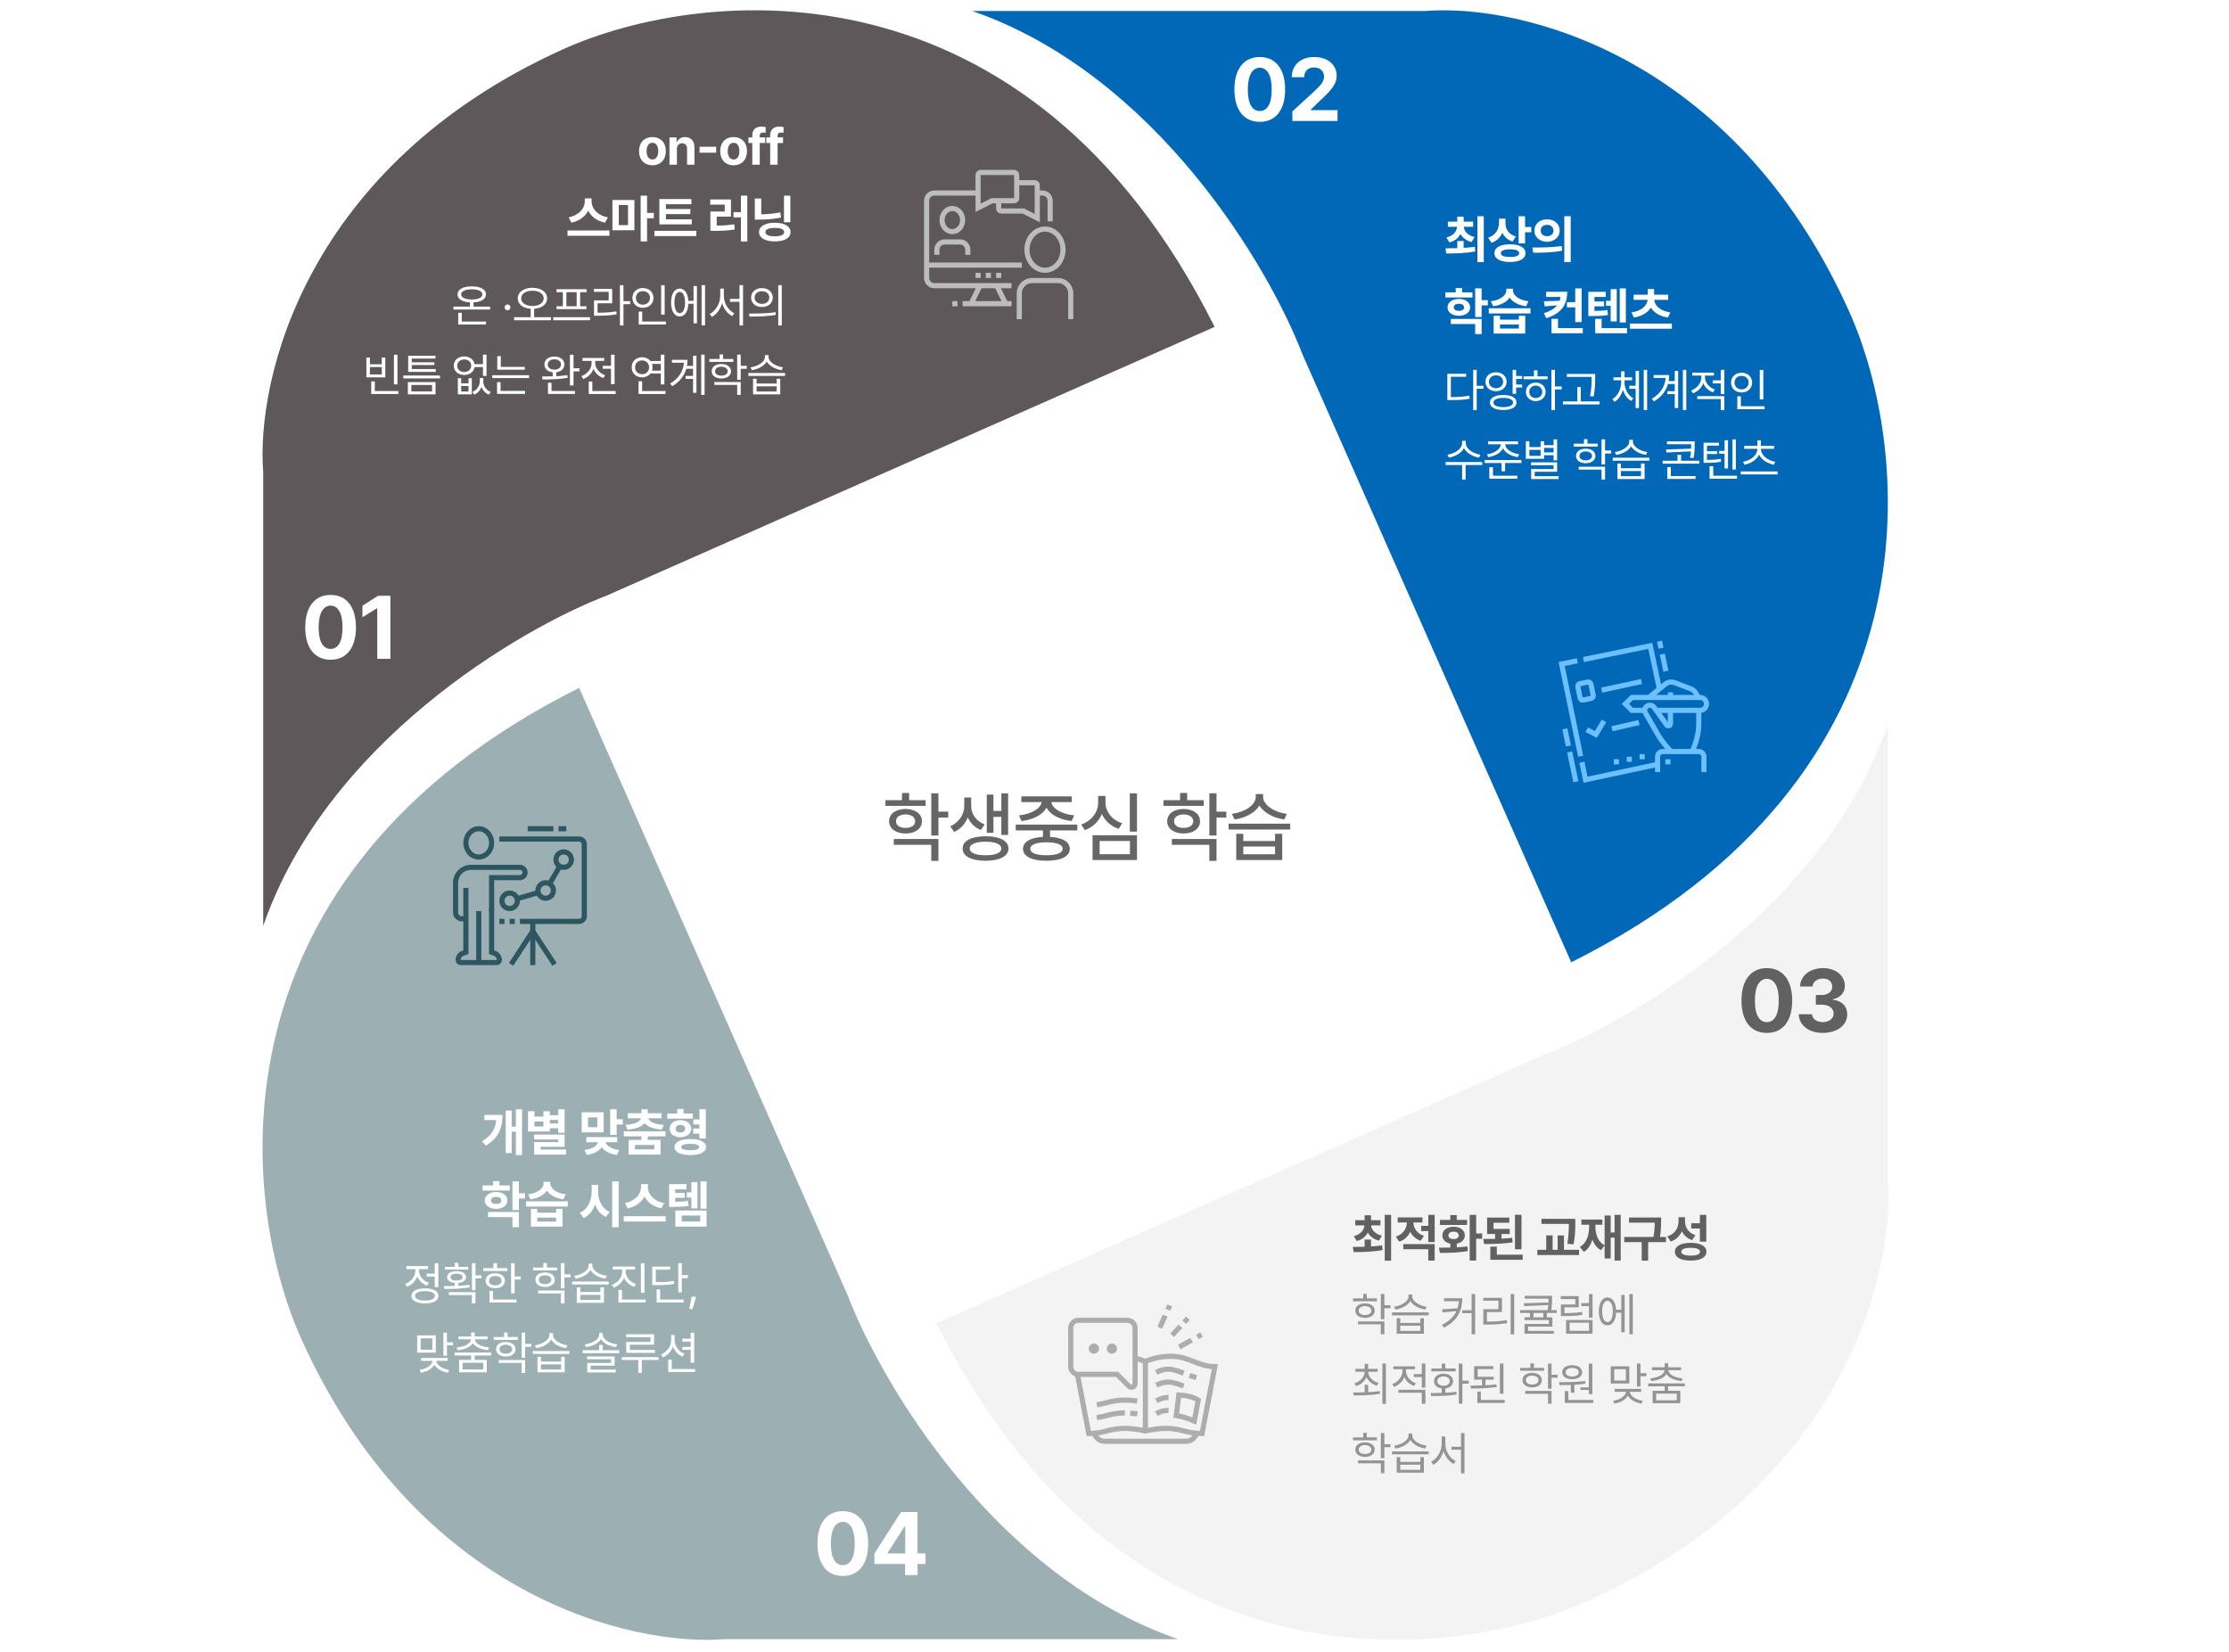 <svg width="866" height="642" viewBox="0 0 866 642" fill="none" xmlns="http://www.w3.org/2000/svg">
<path d="M353.214 310.898V308.112H350.448V310.898H344.005V313.115H359.626V310.898H353.214ZM364.599 315.363V308.236H361.812V324.655H364.599V317.663H368.401V315.363H364.599ZM358.186 319.093C358.176 316.213 355.607 314.338 351.826 314.317C348.024 314.338 345.424 316.213 345.434 319.093C345.424 321.962 348.024 323.847 351.826 323.847C355.607 323.847 358.176 321.962 358.186 319.093ZM348.117 319.093C348.097 317.466 349.588 316.461 351.826 316.441C354.043 316.461 355.535 317.466 355.555 319.093C355.535 320.709 354.043 321.682 351.826 321.682C349.588 321.682 348.097 320.709 348.117 319.093ZM361.812 328.25V334.486H364.599V325.992H347.247V328.25H361.812ZM389.036 317.383V324.417H391.667V308.257H389.036V315.094H385.969V308.744H383.38V323.578H385.969V317.383H389.036ZM382.572 320.325C379.153 319.051 377.319 316.151 377.319 313.281V309.873H374.626V313.281C374.626 316.202 372.73 319.528 369.188 321.081L370.7 323.236C373.248 322.148 375.04 320.025 376.004 317.59C376.947 319.745 378.656 321.537 381.09 322.47L382.572 320.325ZM382.903 324.925C377.402 324.925 373.973 326.686 373.994 329.69C373.973 332.673 377.402 334.445 382.903 334.445C388.362 334.445 391.812 332.673 391.812 329.69C391.812 326.686 388.362 324.925 382.903 324.925ZM382.903 332.3C379.07 332.321 376.739 331.358 376.76 329.69C376.739 328.012 379.07 327.038 382.903 327.038C386.694 327.038 389.025 328.012 389.036 329.69C389.025 331.358 386.694 332.321 382.903 332.3ZM396.846 319.01C401.404 318.502 405.144 316.575 406.573 313.799C408.013 316.586 411.774 318.502 416.332 319.01L417.336 316.814C412.509 316.337 408.811 314.203 408.469 311.655H416.404V309.427H396.815V311.655H404.709C404.336 314.193 400.606 316.337 395.883 316.814L396.846 319.01ZM418.559 320.398H394.629V322.666H405.196V325.173C400.327 325.432 397.457 327.059 397.457 329.804C397.457 332.777 400.865 334.445 406.563 334.445C412.219 334.445 415.617 332.777 415.638 329.804C415.617 327.059 412.768 325.432 407.951 325.173V322.666H418.559V320.398ZM412.861 329.804C412.841 331.399 410.53 332.321 406.563 332.3C402.554 332.321 400.265 331.399 400.285 329.804C400.265 328.188 402.554 327.287 406.563 327.266C410.53 327.287 412.841 328.188 412.861 329.804ZM438.945 323.133H441.732V308.257H438.945V323.133ZM428.099 316.275C429.291 318.958 431.58 321.03 434.625 322.024L436.003 319.901C432.015 318.564 429.477 315.353 429.498 311.82V309.262H426.649V311.82C426.649 315.488 424.173 318.968 420.061 320.346L421.459 322.542C424.598 321.434 426.918 319.144 428.099 316.275ZM441.732 334.155V324.541H424.474V334.155H441.732ZM438.997 326.769V331.896H427.219V326.769H438.997ZM461.249 310.898V308.112H458.483V310.898H452.04V313.115H467.662V310.898H461.249ZM472.634 315.363V308.236H469.847V324.655H472.634V317.663H476.436V315.363H472.634ZM466.222 319.093C466.211 316.213 463.642 314.338 459.861 314.317C456.059 314.338 453.459 316.213 453.47 319.093C453.459 321.962 456.059 323.847 459.861 323.847C463.642 323.847 466.211 321.962 466.222 319.093ZM456.153 319.093C456.132 317.466 457.624 316.461 459.861 316.441C462.078 316.461 463.57 317.466 463.59 319.093C463.57 320.709 462.078 321.682 459.861 321.682C457.624 321.682 456.132 320.709 456.153 319.093ZM469.847 328.25V334.486H472.634V325.992H455.282V328.25H469.847ZM489.312 313.001C490.99 315.798 494.699 317.808 498.946 318.409L499.951 316.223C494.916 315.591 490.731 312.67 490.731 309.635V308.516H487.872V309.635C487.872 312.763 483.707 315.55 478.621 316.223L479.657 318.409C483.884 317.808 487.613 315.809 489.312 313.001ZM477.337 322.314H501.266V320.035H477.337V322.314ZM483.045 326.769V323.982H480.299V334.155H498.169V323.982H495.382V326.769H483.045ZM483.045 331.927V328.923H495.382V331.927H483.045Z" fill="#666666"/>
<g filter="url(#filter0_d_3307_2251)">
<path d="M235.739 227.396L471.892 123.01C399.335 -22.104 272.817 -9.327 218.627 15.201C118.69 60.378 99.41 143.545 102.262 179.481V355.74C126.904 284.552 201.514 240.516 235.739 227.396Z" fill="#5E585A"/>
<path d="M506.056 133.739L610.443 369.892C755.557 297.335 742.779 170.817 718.251 116.627C673.074 16.69 589.908 -2.59 553.971 0.262L377.712 0.262C448.9 24.904 492.937 99.514 506.056 133.739Z" fill="#0068B7"/>
<path d="M599.974 405.767L363.822 510.154C436.379 655.268 562.897 642.49 617.087 617.963C717.024 572.785 736.304 489.619 733.452 453.682L733.452 277.423C708.81 348.611 634.199 392.648 599.974 405.767Z" fill="#F3F3F3"/>
<path d="M329.396 499.424L225.01 263.271C79.896 335.828 92.673 462.347 117.201 516.537C162.378 616.474 245.545 635.754 281.481 632.902L457.74 632.902C386.552 608.26 342.516 533.649 329.396 499.424Z" fill="#9CAFB3"/>
</g>
<path d="M445 529V556" stroke="#ADADAD" stroke-width="2" stroke-miterlimit="10"/>
<path d="M439.586 539C440.367 539 441 538.367 441 537.586V516C441 514.343 439.657 513 438 513H419C417.343 513 416 514.343 416 516V531C416 532.657 417.343 534 419 534H434L438.586 538.586C438.851 538.851 439.211 539 439.586 539Z" stroke="#ADADAD" stroke-width="2" stroke-miterlimit="10"/>
<path d="M425 525C425.552 525 426 524.553 426 524C426 523.448 425.552 523 425 523C424.448 523 424 523.448 424 524C424 524.553 424.448 525 425 525Z" stroke="#ADADAD" stroke-width="2" stroke-miterlimit="10"/>
<path d="M432 525C432.552 525 433 524.553 433 524C433 523.448 432.552 523 432 523C431.448 523 431 523.448 431 524C431 524.553 431.448 525 432 525Z" stroke="#ADADAD" stroke-width="2" stroke-miterlimit="10"/>
<path d="M441.003 527.651C442.252 527.957 443.58 528.391 445 529C448.951 527.307 452.19 527.001 455 527C462.016 526.997 465.54 531 472 531L467 557C461.066 557 459 555 453 555C450.916 555 448.358 555.225 445 556C441.642 555.225 439.084 555 437 555C431 555 428.934 557 423 557L418.59 533.971" stroke="#ADADAD" stroke-width="2" stroke-miterlimit="10"/>
<path d="M462.168 534.41C463.037 534.72 463.918 535.008 464.8 535.235" stroke="#ADADAD" stroke-width="2" stroke-miterlimit="10"/>
<path d="M449.218 533.279C450.774 532.437 452.217 532 454 532C455.698 532 457.711 532.734 459.865 533.551" stroke="#ADADAD" stroke-width="2" stroke-miterlimit="10"/>
<path d="M449.218 538.279C450.774 537.437 452.217 537 454 537C455.698 537 457.711 537.734 459.865 538.551" stroke="#ADADAD" stroke-width="2" stroke-miterlimit="10"/>
<path d="M465.539 544C463.471 542.733 460.746 542.17 458 541.998L457 550C459.389 550.361 461.722 551.174 464 552.146L465.539 544Z" stroke="#ADADAD" stroke-width="2" stroke-miterlimit="10"/>
<path d="M449.218 544.279C450.774 543.437 452.217 543 454 543" stroke="#ADADAD" stroke-width="2" stroke-miterlimit="10"/>
<path d="M449.218 549.279C450.774 548.437 452.217 548 454 548" stroke="#ADADAD" stroke-width="2" stroke-miterlimit="10"/>
<path d="M437 549C432.184 549 429.903 550.288 426.121 550.797" stroke="#ADADAD" stroke-width="2" stroke-miterlimit="10"/>
<path d="M441.866 549.392C440.858 549.236 439.936 549.135 439.086 549.075" stroke="#ADADAD" stroke-width="2" stroke-miterlimit="10"/>
<path d="M441.811 544.383C439.942 544.097 438.369 544 437 544C432.186 544 429.904 545.288 426.124 545.797" stroke="#ADADAD" stroke-width="2" stroke-miterlimit="10"/>
<path d="M465.058 556.924L464.216 558.177C463.456 559.316 462.178 560 460.808 560H429.192C427.823 560 426.544 559.316 425.784 558.176L424.953 556.923" stroke="#ADADAD" stroke-width="2" stroke-miterlimit="10"/>
<path d="M452.695 511.171L450.591 515.872" stroke="#ADADAD" stroke-width="2" stroke-miterlimit="10"/>
<path d="M454.458 507.229L453.705 508.912" stroke="#ADADAD" stroke-width="2" stroke-miterlimit="10"/>
<path d="M458.597 515.333L455.383 518.8" stroke="#ADADAD" stroke-width="2" stroke-miterlimit="10"/>
<path d="M461.516 512.186L460.084 513.73" stroke="#ADADAD" stroke-width="2" stroke-miterlimit="10"/>
<path d="M462.921 520.715L458.154 523.375" stroke="#ADADAD" stroke-width="2" stroke-miterlimit="10"/>
<path d="M466.811 518.544L465.185 519.452" stroke="#ADADAD" stroke-width="2" stroke-miterlimit="10"/>
<path d="M643.46 276H660.5C661.881 276 663 274.881 663 273.5C663 272.119 661.881 271 660.5 271H634L631.5 273.5L634 276H639" stroke="#6CC0FF" stroke-width="2" stroke-miterlimit="10"/>
<path d="M657.484 292C658.997 288.312 660.041 285.083 660 281V276" stroke="#6CC0FF" stroke-width="2" stroke-miterlimit="10"/>
<path d="M649 269V271" stroke="#6CC0FF" stroke-width="2" stroke-miterlimit="10"/>
<path d="M649 276L649.001 281.178C649.001 281.68 648.596 282 648.18 282C647.938 282 647.685 281.897 647.512 281.656L642.631 274.842C642.196 274.23 641.425 273.873 640.587 274.041C639.847 274.189 639.228 274.784 639.056 275.519C638.93 276.06 639.023 276.575 639.265 276.995L644.233 285.638C645.26 287.424 647.708 290.562 649.27 292" stroke="#6CC0FF" stroke-width="2" stroke-miterlimit="10"/>
<path d="M640.636 271L646.979 265.832C647.639 265.294 648.465 265 649.317 265C649.768 265 650.216 265.084 650.637 265.245L656.865 267.628C657.805 267.988 658.575 268.689 659.021 269.591L659.719 271" stroke="#6CC0FF" stroke-width="2" stroke-miterlimit="10"/>
<path d="M615.189 256.263L641.153 250.938L644.706 267.684" stroke="#6CC0FF" stroke-width="2" stroke-miterlimit="10"/>
<path d="M645.825 254.152L647.231 260.785" stroke="#6CC0FF" stroke-width="2" stroke-miterlimit="10"/>
<path d="M644.763 249.139L645.34 251.86" stroke="#6CC0FF" stroke-width="2" stroke-miterlimit="10"/>
<path d="M614.112 293.82L606.719 258L612.835 256.746" stroke="#6CC0FF" stroke-width="2" stroke-miterlimit="10"/>
<path d="M618.979 270.125L618.099 265.82C617.986 265.265 617.449 264.907 616.899 265.021L613.812 265.661C613.261 265.775 612.907 266.319 613.021 266.875L613.901 271.18C614.014 271.735 614.551 272.093 615.101 271.979L618.188 271.339C618.738 271.225 619.092 270.681 618.979 270.125Z" stroke="#6CC0FF" stroke-width="2" stroke-miterlimit="10"/>
<path d="M609.353 289.848L607.968 283.201" stroke="#6CC0FF" stroke-width="2" stroke-miterlimit="10"/>
<path d="M612.247 303.742L609.837 292.17" stroke="#6CC0FF" stroke-width="2" stroke-miterlimit="10"/>
<path d="M644 296.976L616 302.966L614.593 296.149" stroke="#6CC0FF" stroke-width="2" stroke-miterlimit="10"/>
<path d="M622.282 268.153L637.753 264.796" stroke="#6CC0FF" stroke-width="2" stroke-miterlimit="10"/>
<path d="M644 300V294C644 292.895 644.895 292 646 292H660C661.105 292 662 292.895 662 294V300" stroke="#6CC0FF" stroke-width="2" stroke-miterlimit="10"/>
<path d="M649 295H647V297H649V295Z" fill="#6CC0FF"/>
<path d="M626.282 283.153L636.768 280.734" stroke="#6CC0FF" stroke-width="2" stroke-miterlimit="10"/>
<path d="M616.478 283.518L620 285.375L623.171 280.106" stroke="#6CC0FF" stroke-width="2" stroke-miterlimit="10"/>
<path d="M634 294H632V296H634V294Z" fill="#6CC0FF"/>
<path d="M639 293H637V295H639V293Z" fill="#6CC0FF"/>
<path d="M629 295H627V297H629V295Z" fill="#6CC0FF"/>
<path d="M406 105C409.866 105 413 101.418 413 97C413 92.582 409.866 89 406 89C402.134 89 399 92.582 399 97C399 101.418 402.134 105 406 105Z" stroke="#BCBCBC" stroke-width="2" stroke-miterlimit="10"/>
<path d="M396 124V114C396 111.239 398.239 109 401 109H411C413.761 109 416 111.239 416 114V124" stroke="#BCBCBC" stroke-width="2" stroke-miterlimit="10"/>
<path d="M364 99V97C364 95.343 365.343 94 367 94H373C374.657 94 376 95.343 376 97V99" stroke="#BCBCBC" stroke-width="2" stroke-miterlimit="10"/>
<path d="M370 90C372.209 90 374 87.985 374 85.5C374 83.015 372.209 81 370 81C367.791 81 366 83.015 366 85.5C366 87.985 367.791 90 370 90Z" stroke="#BCBCBC" stroke-width="2" stroke-miterlimit="10"/>
<path d="M402.71 75H405C406.657 75 408 76.343 408 78V86" stroke="#BCBCBC" stroke-width="2" stroke-miterlimit="10"/>
<path d="M393 111H363C361.343 111 360 109.657 360 108V78C360 76.343 361.343 75 363 75H380" stroke="#BCBCBC" stroke-width="2" stroke-miterlimit="10"/>
<path d="M385 106H383V108H385V106Z" fill="#BCBCBC"/>
<path d="M389 106H387V108H389V106Z" fill="#BCBCBC"/>
<path d="M381 106H379V108H381V106Z" fill="#BCBCBC"/>
<path d="M380.708 111L377.292 118" stroke="#BCBCBC" stroke-width="2" stroke-miterlimit="10"/>
<path d="M387.292 111L390.708 118" stroke="#BCBCBC" stroke-width="2" stroke-miterlimit="10"/>
<path d="M393 118H374" stroke="#BCBCBC" stroke-width="2" stroke-miterlimit="10"/>
<path d="M372 118H370" stroke="#BCBCBC" stroke-width="2" stroke-miterlimit="10"/>
<path d="M360 103H397" stroke="#BCBCBC" stroke-width="2" stroke-miterlimit="10"/>
<path d="M394 78H385.422L380 80.75V68C380 67.448 380.448 67 381 67H394C394.552 67 395 67.448 395 68V77C395 77.552 394.552 78 394 78Z" stroke="#BCBCBC" stroke-width="2" stroke-miterlimit="10"/>
<path d="M388 78V81C388 81.552 388.448 82 389 82H397.578L403 84.75V72C403 71.448 402.552 71 402 71H394.996" stroke="#BCBCBC" stroke-width="2" stroke-miterlimit="10"/>
<path d="M186 333C188.761 333 191 330.538 191 327.5C191 324.462 188.761 322 186 322C183.239 322 181 324.462 181 327.5C181 330.538 183.239 333 186 333Z" stroke="#2D5760" stroke-width="2" stroke-miterlimit="10"/>
<path d="M186 374V354" stroke="#2D5760" stroke-width="2" stroke-miterlimit="10"/>
<path d="M181 345V370L179.897 370.368C178.764 370.745 178 371.806 178 373C178 373.552 178.448 374 179 374H193C193.552 374 194 373.552 194 373C194 371.806 193.236 370.745 192.103 370.368L191 370V353" stroke="#2D5760" stroke-width="2" stroke-miterlimit="10"/>
<path d="M194 326H225C226.105 326 227 326.895 227 328V356C227 357.105 226.105 358 225 358H202" stroke="#2D5760" stroke-width="2" stroke-miterlimit="10"/>
<path d="M194 358H196" stroke="#2D5760" stroke-width="2" stroke-miterlimit="10"/>
<path d="M198 358H200" stroke="#2D5760" stroke-width="2" stroke-miterlimit="10"/>
<path d="M205 322H215" stroke="#2D5760" stroke-width="2" stroke-miterlimit="10"/>
<path d="M217 322H220" stroke="#2D5760" stroke-width="2" stroke-miterlimit="10"/>
<path d="M207 358V375" stroke="#2D5760" stroke-width="2" stroke-miterlimit="10"/>
<path d="M198.556 374.708L207 361.824L215.444 374.708" stroke="#2D5760" stroke-width="2" stroke-miterlimit="10"/>
<path d="M198 353C199.657 353 201 351.657 201 350C201 348.343 199.657 347 198 347C196.343 347 195 348.343 195 350C195 351.657 196.343 353 198 353Z" stroke="#2D5760" stroke-width="2" stroke-miterlimit="10"/>
<path d="M212 349C213.657 349 215 347.657 215 346C215 344.343 213.657 343 212 343C210.343 343 209 344.343 209 346C209 347.657 210.343 349 212 349Z" stroke="#2D5760" stroke-width="2" stroke-miterlimit="10"/>
<path d="M219 337C220.657 337 222 335.657 222 334C222 332.343 220.657 331 219 331C217.343 331 216 332.343 216 334C216 335.657 217.343 337 219 337Z" stroke="#2D5760" stroke-width="2" stroke-miterlimit="10"/>
<path d="M200.884 349.176L209.116 346.824" stroke="#2D5760" stroke-width="2" stroke-miterlimit="10"/>
<path d="M213.511 343.409L217.489 336.59" stroke="#2D5760" stroke-width="2" stroke-miterlimit="10"/>
<path d="M191 354V341H202C203.105 341 204 340.105 204 339C204 337.895 203.105 337 202 337H183C179.686 337 177 339.686 177 343V354.5C177 355.881 178.119 357 179.5 357H181" stroke="#2D5760" stroke-width="2" stroke-miterlimit="10"/>
<path d="M128.441 256.338C134.567 256.338 138.29 251.803 138.29 243.747C138.29 235.742 134.55 231.156 128.441 231.156C122.331 231.156 118.591 235.742 118.591 243.747C118.591 251.769 122.297 256.338 128.441 256.338ZM123.803 243.747C123.803 238.145 125.614 235.336 128.441 235.319C131.267 235.336 133.095 238.145 133.078 243.747C133.095 249.4 131.284 252.141 128.441 252.141C125.597 252.141 123.77 249.4 123.803 243.747ZM151.678 231.494H146.871L140.813 235.353V239.855L146.431 236.334H146.567V256H151.678V231.494Z" fill="white"/>
<path d="M489.441 47.339C495.567 47.339 499.29 42.803 499.29 34.747C499.29 26.742 495.55 22.156 489.441 22.156C483.331 22.156 479.591 26.742 479.591 34.747C479.591 42.769 483.297 47.339 489.441 47.339ZM484.803 34.747C484.803 29.145 486.614 26.336 489.441 26.319C492.267 26.336 494.095 29.145 494.078 34.747C494.095 40.4 492.284 43.141 489.441 43.141C486.597 43.141 484.77 40.4 484.803 34.747ZM502.117 47H519.65V42.803H509.191V42.667L512.915 39.046C517.958 34.476 519.312 32.192 519.312 29.399C519.312 25.151 515.826 22.156 510.579 22.156C505.417 22.156 501.863 25.219 501.88 30.008H506.72C506.704 27.656 508.21 26.201 510.511 26.218C512.762 26.201 514.404 27.555 514.404 29.738C514.404 31.684 513.168 33.038 510.884 35.221L502.083 43.311L502.117 47Z" fill="white"/>
<path d="M686.441 401.338C692.567 401.338 696.29 396.803 696.29 388.747C696.29 380.742 692.55 376.156 686.441 376.156C680.331 376.156 676.591 380.742 676.591 388.747C676.591 396.769 680.297 401.338 686.441 401.338ZM681.803 388.747C681.803 383.145 683.614 380.336 686.441 380.319C689.267 380.336 691.095 383.145 691.078 388.747C691.095 394.4 689.284 397.141 686.441 397.141C683.597 397.141 681.77 394.4 681.803 388.747ZM708.188 401.338C713.723 401.338 717.7 398.326 717.666 394.129C717.7 391.066 715.72 388.883 712.115 388.442V388.239C714.856 387.749 716.769 385.802 716.752 383.061C716.769 379.185 713.367 376.156 708.256 376.156C703.23 376.156 699.439 379.084 699.354 383.298H704.228C704.313 381.419 706.09 380.201 708.256 380.217C710.422 380.201 711.861 381.487 711.844 383.365C711.861 385.295 710.168 386.615 707.748 386.615H705.481V390.372H707.748C710.625 390.389 712.402 391.793 712.386 393.79C712.402 395.771 710.659 397.124 708.222 397.141C705.853 397.124 704.076 395.923 703.991 394.095H698.846C698.948 398.377 702.807 401.338 708.188 401.338Z" fill="#616161"/>
<path d="M327.441 612.338C333.567 612.338 337.29 607.803 337.29 599.747C337.29 591.742 333.55 587.156 327.441 587.156C321.331 587.156 317.591 591.742 317.591 599.747C317.591 607.769 321.297 612.338 327.441 612.338ZM322.803 599.747C322.803 594.145 324.614 591.336 327.441 591.319C330.267 591.336 332.095 594.145 332.078 599.747C332.095 605.4 330.284 608.141 327.441 608.141C324.597 608.141 322.77 605.4 322.803 599.747ZM339.711 607.667H351.625V612H356.466V607.667H359.58V603.572H356.466V587.494H350.068L339.711 603.64V607.667ZM344.856 603.572V603.369L351.456 593.079H351.693V603.572H344.856Z" fill="white"/>
<path d="M253.47 64.215C256.683 64.205 258.675 62.008 258.685 58.727C258.675 55.455 256.683 53.258 253.47 53.258C250.267 53.258 248.265 55.455 248.275 58.727C248.265 62.008 250.267 64.205 253.47 64.215ZM251.205 58.727C251.205 56.861 251.976 55.465 253.49 55.465C254.964 55.465 255.746 56.861 255.736 58.727C255.746 60.582 254.964 61.959 253.49 61.969C251.976 61.959 251.205 60.582 251.205 58.727ZM262.992 57.867C262.992 56.471 263.822 55.66 265.023 55.66C266.225 55.66 266.928 56.441 266.938 57.75V64H269.809V57.242C269.818 54.772 268.373 53.258 266.156 53.258C264.584 53.258 263.451 54.029 262.973 55.25H262.855V53.395H260.102V64H262.992V57.867ZM278.237 57.027H271.791V59.332H278.237V57.027ZM285.005 64.215C288.218 64.205 290.21 62.008 290.22 58.727C290.21 55.455 288.218 53.258 285.005 53.258C281.802 53.258 279.8 55.455 279.809 58.727C279.8 62.008 281.802 64.205 285.005 64.215ZM282.739 58.727C282.739 56.861 283.511 55.465 285.024 55.465C286.499 55.465 287.28 56.861 287.27 58.727C287.28 60.582 286.499 61.959 285.024 61.969C283.511 61.959 282.739 60.582 282.739 58.727ZM297.28 53.395H295.171V52.75C295.171 51.861 295.669 51.51 296.597 51.5C296.753 51.51 297.056 51.52 297.476 51.559V49.371C296.968 49.254 296.411 49.195 295.757 49.195C293.628 49.195 292.28 50.357 292.28 52.594V53.395H290.777V55.562H292.28V64H295.171V55.562H297.28V53.395ZM304.224 53.395H302.115V52.75C302.115 51.861 302.613 51.51 303.541 51.5C303.697 51.51 304 51.52 304.42 51.559V49.371C303.912 49.254 303.355 49.195 302.701 49.195C300.572 49.195 299.224 50.357 299.224 52.594V53.395H297.72V55.562H299.224V64H302.115V55.562H304.224V53.395ZM229.848 78.367V77.078H227.191V78.367C227.172 80.945 224.857 83.738 220.902 84.441L221.977 86.512C225.053 85.887 227.357 84.129 228.529 81.873C229.682 84.148 231.977 85.897 235.082 86.512L236.176 84.441C232.152 83.758 229.838 80.975 229.848 78.367ZM220.492 91.609H236.762V89.559H220.492V91.609ZM246.479 77.703H237.944V89.461H246.479V77.703ZM240.405 87.488V79.656H243.998V87.488H240.405ZM248.901 93.797H251.401V84.793H254.018V82.723H251.401V76.023H248.901V93.797ZM268.755 85.203H258.716V83.172H268.208V81.219H258.716V79.344H268.618V77.332H256.177V87.176H268.755V85.203ZM254.262 91.727H270.532V89.695H254.262V91.727ZM290.337 76.023H287.857V82.43H284.986V84.461H287.857V93.836H290.337V76.023ZM275.943 79.519H281.568V82.195H275.982V89.695H277.447C280.425 89.705 282.837 89.607 285.474 89.168L285.279 87.137C282.984 87.537 280.914 87.625 278.462 87.644V84.168H283.99V77.508H275.943V79.519ZM307.066 76.023H304.586V86.336H307.066V76.023ZM293.258 85.32H294.801C297.672 85.33 300.494 85.144 303.434 84.519L303.141 82.508C300.611 83.035 298.209 83.231 295.758 83.279V77.137H293.258V85.32ZM294.898 90.203C294.889 92.439 297.271 93.807 301.031 93.797C304.781 93.807 307.135 92.439 307.145 90.203C307.135 87.908 304.781 86.551 301.031 86.551C297.271 86.551 294.889 87.908 294.898 90.203ZM297.379 90.203C297.379 89.09 298.658 88.562 301.031 88.562C303.385 88.562 304.635 89.09 304.645 90.203C304.635 91.258 303.385 91.824 301.031 91.824C298.658 91.824 297.379 91.258 297.379 90.203Z" fill="white"/>
<path d="M568.656 93.633H566.176V96.426C564.516 96.475 562.943 96.484 561.605 96.484L561.898 98.496C565.004 98.486 569.223 98.447 573.168 97.695L572.973 95.879C571.586 96.084 570.121 96.221 568.656 96.309V93.633ZM561.957 92.305L563.129 94.18C565.229 93.643 566.645 92.441 567.416 90.889C568.227 92.363 569.662 93.516 571.742 94.043L572.875 92.109C570.189 91.455 568.861 89.844 568.695 88.125H572.328V86.113H568.656V84.18H566.176V86.113H562.523V88.125H566.117C565.951 89.932 564.643 91.592 561.957 92.305ZM573.988 101.836H576.469V84.023H573.988V101.836ZM584.897 86.816V84.961H582.397V86.582C582.377 89.033 581.108 91.397 578.139 92.383L579.487 94.336C581.518 93.652 582.895 92.246 583.666 90.459C584.428 92.012 585.746 93.223 587.631 93.848L588.959 91.914C586.147 91.045 584.887 88.975 584.897 86.816ZM580.6 98.359C580.59 100.537 582.944 101.807 586.694 101.797C590.375 101.807 592.68 100.537 592.69 98.359C592.68 96.201 590.375 94.922 586.694 94.922C582.944 94.922 580.59 96.201 580.6 98.359ZM583.1 98.359C583.08 97.393 584.36 96.875 586.694 96.875C588.998 96.875 590.229 97.393 590.229 98.359C590.229 99.365 588.998 99.844 586.694 99.844C584.36 99.844 583.08 99.365 583.1 98.359ZM590.014 94.57H592.514V90.254H594.916V88.184H592.514V84.023H590.014V94.57ZM601.059 85.215C598.257 85.205 596.108 87.022 596.118 89.57C596.108 92.129 598.257 93.936 601.059 93.945C603.882 93.936 605.971 92.129 605.981 89.57C605.971 87.022 603.882 85.205 601.059 85.215ZM595.376 96.172L595.669 98.203C598.774 98.203 602.993 98.174 606.938 97.402L606.743 95.606C602.944 96.143 598.55 96.182 595.376 96.172ZM598.598 89.57C598.589 88.184 599.653 87.363 601.059 87.363C602.475 87.363 603.55 88.184 603.559 89.57C603.55 90.977 602.475 91.787 601.059 91.777C599.653 91.787 598.589 90.977 598.598 89.57ZM607.759 101.836H610.239V84.023H607.759V101.836ZM572.074 113.605H568.051V111.926H565.57V113.605H561.527V115.578H572.074V113.605ZM562.387 119.426C562.387 121.379 564.223 122.697 566.801 122.707C569.389 122.697 571.176 121.379 571.176 119.426C571.176 117.473 569.389 116.154 566.801 116.145C564.223 116.154 562.387 117.473 562.387 119.426ZM563.656 125.91H573.129V129.797H575.629V123.918H563.656V125.91ZM564.828 119.426C564.818 118.508 565.609 118.02 566.801 118.02C568.002 118.02 568.812 118.508 568.812 119.426C568.812 120.334 568.002 120.803 566.801 120.793C565.609 120.803 564.818 120.334 564.828 119.426ZM573.129 123.176H575.629V118.664H578.031V116.633H575.629V112.023H573.129V123.176ZM582.768 122.688H580.307V129.602H592.573V122.688H590.092V124.191H582.768V122.688ZM578.413 121.789H594.623V119.777H578.413V121.789ZM579.213 117.043L580.112 118.996C583.139 118.605 585.366 117.336 586.518 115.617C587.661 117.336 589.887 118.605 592.944 118.996L593.823 117.043C589.848 116.594 587.807 114.582 587.807 112.805V112.199H585.248V112.805C585.229 114.631 583.178 116.564 579.213 117.043ZM582.768 127.648V126.086H590.092V127.648H582.768ZM608.882 113.371H600.698V115.383H606.255C606.196 115.891 606.099 116.389 605.943 116.848L599.8 117.062L600.152 119.035L604.966 118.645C603.98 119.875 602.349 120.891 599.8 121.711L600.757 123.625C606.753 121.711 608.882 118.342 608.882 113.371ZM602.788 129.484H614.937V127.492H605.308V123.879H602.788V129.484ZM608.784 119.426H612.007V125.148H614.487V112.043H612.007V117.414H608.784V119.426ZM631.666 112.043H629.302V125.305H631.666V112.043ZM617.095 122.805H618.306C620.992 122.814 622.691 122.746 624.732 122.395L624.478 120.441C622.828 120.734 621.412 120.793 619.478 120.803V119.016H623.209V117.121H619.478V115.363H623.873V113.391H617.095V122.805ZM619.752 129.484H632.115V127.492H622.252V123.879H619.752V129.484ZM623.97 118.84H625.767V124.895H628.13V112.355H625.767V116.867H623.97V118.84ZM649.547 125.715H633.277V127.727H649.547V125.715ZM633.844 121.379L634.781 123.371C637.926 122.893 640.201 121.457 641.383 119.523C642.564 121.457 644.84 122.893 648.004 123.371L648.961 121.379C644.928 120.832 642.887 118.664 642.691 116.516H648.121V114.504H642.633V112.297H640.152V114.504H634.684V116.516H640.113C639.898 118.664 637.867 120.832 633.844 121.379Z" fill="white"/>
<path d="M202.824 431.023H200.422V437.762H198.801V431.492H196.477V448.016H198.801V439.754H200.422V448.797H202.824V431.023ZM187.277 443.426L188.723 445.145C193.732 442.234 195.217 438.172 195.227 433.211H188.176V435.203H192.795C192.463 438.689 190.9 441.297 187.277 443.426ZM219.358 431.023H216.877V433.289H213.596V431.785H211.135V433.855H207.639V431.785H205.139V439.656H213.596V438.387H216.877V440.164H219.358V431.023ZM207.522 442.742H216.877V443.758H207.541V448.602H219.885V446.648H210.041V445.574H219.358V440.828H207.522V442.742ZM207.639 437.703V435.75H211.135V437.703H207.639ZM213.596 436.512V435.145H216.877V436.512H213.596ZM234.534 432.176H225.999V439.969H234.534V432.176ZM227.054 446.824L227.952 448.719C230.794 448.357 232.786 447.244 233.802 445.721C234.827 447.244 236.839 448.377 239.691 448.758L240.57 446.863C237.415 446.443 235.648 445.125 235.238 443.797H239.788V441.824H227.816V443.797H232.386C231.986 445.164 230.247 446.434 227.054 446.824ZM228.46 437.996V434.148H232.073V437.996H228.46ZM237.073 440.984H239.573V436.922H241.976V434.891H239.573V431.023H237.073V440.984ZM258.568 439.559H242.357V441.531H249.212V442.898H244.232V448.602H256.634V442.898H251.673V441.531H258.568V439.559ZM243.041 437.059L243.763 438.895C247.045 438.67 249.32 437.771 250.443 436.375C251.556 437.771 253.832 438.67 257.123 438.895L257.845 437.059C254.017 436.834 252.201 435.721 251.879 434.5H257.005V432.547H251.673V431.023H249.212V432.547H243.92V434.5H248.998C248.675 435.721 246.898 436.834 243.041 437.059ZM246.693 446.609V444.871H254.193V446.609H246.693ZM269.164 432.664H265.59V430.867H263.109V432.664H259.281V434.637H269.164V432.664ZM260.16 438.562C260.141 440.555 261.869 441.873 264.32 441.863C266.762 441.873 268.52 440.555 268.539 438.562C268.52 436.59 266.762 435.232 264.32 435.223C261.869 435.232 260.141 436.59 260.16 438.562ZM262.055 445.691C262.045 447.625 264.389 448.807 268.188 448.797C271.967 448.807 274.311 447.625 274.32 445.691C274.311 443.719 271.967 442.557 268.188 442.566C264.389 442.557 262.045 443.719 262.055 445.691ZM262.484 438.562C262.475 437.615 263.197 437.088 264.32 437.078C265.434 437.088 266.215 437.615 266.215 438.562C266.215 439.52 265.434 440.027 264.32 440.027C263.197 440.027 262.475 439.52 262.484 438.562ZM264.672 445.691C264.672 444.842 265.912 444.461 268.188 444.441C270.414 444.461 271.645 444.842 271.645 445.691C271.645 446.502 270.414 446.922 268.188 446.922C265.912 446.922 264.672 446.502 264.672 445.691ZM269.32 440.477H271.742V442.352H274.223V431.023H271.742V434.93H269.359V436.922H271.742V438.484H269.32V440.477ZM198.039 460.605H194.016V458.926H191.535V460.605H187.492V462.578H198.039V460.605ZM188.352 466.426C188.352 468.379 190.188 469.697 192.766 469.707C195.354 469.697 197.141 468.379 197.141 466.426C197.141 464.473 195.354 463.154 192.766 463.145C190.188 463.154 188.352 464.473 188.352 466.426ZM189.621 472.91H199.094V476.797H201.594V470.918H189.621V472.91ZM190.793 466.426C190.783 465.508 191.574 465.02 192.766 465.02C193.967 465.02 194.777 465.508 194.777 466.426C194.777 467.334 193.967 467.803 192.766 467.793C191.574 467.803 190.783 467.334 190.793 466.426ZM199.094 470.176H201.594V465.664H203.996V463.633H201.594V459.023H199.094V470.176ZM208.733 469.688H206.272V476.602H218.538V469.688H216.057V471.191H208.733V469.688ZM204.377 468.789H220.588V466.777H204.377V468.789ZM205.178 464.043L206.077 465.996C209.104 465.605 211.33 464.336 212.483 462.617C213.625 464.336 215.852 465.605 218.909 465.996L219.788 464.043C215.813 463.594 213.772 461.582 213.772 459.805V459.199H211.213V459.805C211.194 461.631 209.143 463.564 205.178 464.043ZM208.733 474.648V473.086H216.057V474.648H208.733ZM232.386 463.047V460.391H229.866V463.047C229.857 466.494 228.343 469.902 225.238 471.211L226.741 473.281C228.909 472.295 230.364 470.361 231.165 467.959C231.976 470.156 233.382 471.934 235.413 472.852L236.878 470.859C233.861 469.58 232.376 466.309 232.386 463.047ZM237.835 476.836H240.355V459.023H237.835V476.836ZM251.712 461.367V460.078H249.056V461.367C249.037 463.945 246.722 466.738 242.767 467.441L243.841 469.512C246.918 468.887 249.222 467.129 250.394 464.873C251.546 467.148 253.841 468.896 256.947 469.512L258.041 467.441C254.017 466.758 251.703 463.975 251.712 461.367ZM242.357 474.609H258.627V472.559H242.357V474.609ZM266.723 460.078H259.945V468.926H261.156C263.842 468.936 265.541 468.867 267.582 468.516L267.328 466.582C265.678 466.846 264.262 466.934 262.328 466.963V465.41H266.059V463.496H262.328V462.09H266.723V460.078ZM262.387 476.602H274.516V470.332H262.387V476.602ZM264.867 474.609V472.285H272.055V474.609H264.867ZM266.82 465.293H268.617V469.512H270.98V459.297H268.617V463.301H266.82V465.293ZM272.152 469.629H274.516V459.023H272.152V469.629Z" fill="white"/>
<path d="M532.656 481.633H530.176V484.426C528.516 484.475 526.943 484.484 525.605 484.484L525.898 486.496C529.004 486.486 533.223 486.447 537.168 485.695L536.973 483.879C535.586 484.084 534.121 484.221 532.656 484.309V481.633ZM525.957 480.305L527.129 482.18C529.229 481.643 530.645 480.441 531.416 478.889C532.227 480.363 533.662 481.516 535.742 482.043L536.875 480.109C534.189 479.455 532.861 477.844 532.695 476.125H536.328V474.113H532.656V472.18H530.176V474.113H526.523V476.125H530.117C529.951 477.932 528.643 479.592 525.957 480.305ZM537.988 489.836H540.469V472.023H537.988V489.836ZM552.666 473.02H543.018V474.992H546.592C546.573 477.199 545.245 479.553 542.315 480.48L543.584 482.453C545.684 481.779 547.1 480.354 547.891 478.586C548.663 480.178 550.02 481.467 551.983 482.082L553.213 480.168C550.411 479.24 549.141 477.082 549.131 474.992H552.666V473.02ZM545.186 485.383H554.913V489.797H557.393V483.391H545.186V485.383ZM552.159 478.332H554.913V482.609H557.393V472.023H554.913V476.301H552.159V478.332ZM573.516 472.023H570.997V489.797H573.516V481.32H575.841V479.25H573.516V472.023ZM559.083 484.777L559.415 486.809C562.413 486.818 566.495 486.789 570.274 486.086L570.118 484.27C568.8 484.455 567.384 484.572 565.977 484.65V483.215C567.852 482.854 569.102 481.643 569.122 479.992C569.102 478.01 567.286 476.652 564.747 476.652C562.159 476.652 560.362 478.01 560.372 479.992C560.362 481.643 561.593 482.844 563.477 483.215V484.738C561.895 484.777 560.382 484.777 559.083 484.777ZM559.434 475.949H569.981V473.996H565.977V472.121H563.477V473.996H559.434V475.949ZM562.735 479.992C562.725 479.074 563.526 478.557 564.747 478.547C565.929 478.557 566.72 479.074 566.72 479.992C566.72 480.93 565.929 481.438 564.747 481.438C563.526 481.438 562.725 480.93 562.735 479.992ZM586.554 477.473H580.265V475.09H586.398V473.098H577.765V479.465H580.87V481.34C579.259 481.379 577.687 481.398 576.261 481.398L576.593 483.371C579.884 483.371 583.898 483.273 587.667 482.746L587.491 480.969C586.173 481.105 584.777 481.193 583.37 481.262V479.465H586.554V477.473ZM579.015 489.484H591.593V487.492H581.534V484.387H579.015V489.484ZM588.585 485.402H591.124V472.004H588.585V485.402ZM612.023 473.566H598.879V475.539H609.523C609.514 477.6 609.494 480.012 608.918 483.273L611.359 483.488C612.014 479.904 612.014 477.473 612.023 475.305V473.566ZM597.277 487.629H613.488V485.598H607.629V480.012H605.168V485.598H603.215V480.012H600.734V485.598H597.277V487.629ZM629.67 472.023H627.287V478.859H625.784V472.277H623.42V483.85C620.745 482.463 619.827 479.514 619.827 476.418V475.852H622.541V473.859H614.397V475.852H617.405V476.418C617.395 479.816 616.496 482.961 613.791 484.484L615.334 486.398C617.034 485.383 618.079 483.684 618.664 481.604C619.299 483.41 620.364 484.885 622.014 485.754L623.42 483.889V488.977H625.784V480.891H627.287V489.797H629.67V472.023ZM645.364 473.059H632.903V475.051H642.884C642.874 476.584 642.835 478.332 642.376 480.617H631.048V482.629H637.825V489.816H640.325V482.629H647.259V480.617H644.905C645.354 478.127 645.354 476.32 645.364 474.66V473.059ZM654.652 474.445V472.941H652.132V474.562C652.122 477.043 650.814 479.426 647.777 480.402L649.085 482.395C651.224 481.672 652.659 480.217 653.441 478.361C654.193 479.963 655.491 481.184 657.405 481.848L658.714 479.895C655.863 479.016 654.642 476.818 654.652 474.445ZM650.726 486.359C650.726 488.557 653.05 489.807 656.839 489.797C660.638 489.807 662.962 488.557 662.972 486.359C662.962 484.172 660.638 482.893 656.839 482.902C653.05 482.893 650.726 484.172 650.726 486.359ZM653.206 486.359C653.206 485.344 654.486 484.836 656.839 484.836C659.202 484.836 660.482 485.344 660.491 486.359C660.482 487.346 659.202 487.863 656.839 487.863C654.486 487.863 653.206 487.346 653.206 486.359ZM657.093 477.316H660.433V482.434H662.913V472.023H660.433V475.285H657.093V477.316Z" fill="#616161"/>
<path d="M190.413 119.129H183.979V117.494C186.941 117.336 188.804 116.211 188.813 114.365C188.804 112.44 186.651 111.28 183.293 111.271C179.901 111.28 177.756 112.44 177.756 114.365C177.756 116.211 179.611 117.336 182.608 117.494V119.129H176.174V120.271H190.413V119.129ZM178.02 126.09H188.83V124.93H179.409V121.537H178.02V126.09ZM179.18 114.365C179.171 113.17 180.771 112.396 183.293 112.396C185.798 112.396 187.398 113.17 187.407 114.365C187.398 115.64 185.798 116.369 183.293 116.369C180.771 116.369 179.171 115.64 179.18 114.365ZM197.181 120.57C197.805 120.562 198.315 120.052 198.306 119.428C198.315 118.812 197.805 118.303 197.181 118.303C196.566 118.303 196.038 118.812 196.056 119.428C196.038 120.052 196.566 120.562 197.181 120.57ZM206.858 111.816C203.544 111.834 201.145 113.451 201.145 115.912C201.145 118.232 203.219 119.771 206.172 119.981V123.26H199.739V124.42H214.047V123.26H207.526V119.981C210.497 119.779 212.571 118.241 212.571 115.912C212.571 113.451 210.18 111.834 206.858 111.816ZM202.481 115.912C202.472 114.146 204.327 112.95 206.858 112.959C209.389 112.95 211.235 114.146 211.235 115.912C211.235 117.714 209.389 118.883 206.858 118.9C204.327 118.883 202.472 117.714 202.481 115.912ZM229.244 123.242H214.935V124.42H229.244V123.242ZM216.201 113.521H218.68V118.988H216.236V120.113H227.838V118.988H225.394V113.521H227.873V112.379H216.201V113.521ZM220.051 118.988V113.521H224.041V118.988H220.051ZM242.226 110.797H240.855V126.459H242.226V118.18H244.845V117.02H242.226V110.797ZM230.747 113.398H236.478V116.703H230.782V122.68H232.03C235.045 122.662 237.128 122.548 239.589 122.1L239.448 120.957C237.084 121.396 235.054 121.511 232.154 121.502V117.846H237.849V112.256H230.747V113.398ZM258.231 110.814H256.86V122.24H258.231V110.814ZM245.698 115.736C245.689 118.013 247.456 119.595 249.794 119.586C252.131 119.595 253.88 118.013 253.889 115.736C253.88 113.486 252.131 111.913 249.794 111.904C247.456 111.913 245.689 113.486 245.698 115.736ZM247.051 115.736C247.034 114.207 248.211 113.117 249.794 113.117C251.349 113.117 252.536 114.207 252.536 115.736C252.536 117.292 251.349 118.373 249.794 118.373C248.211 118.373 247.034 117.292 247.051 115.736ZM248.141 126.09H258.723V124.93H249.512V121.08H248.141V126.09ZM273.92 110.797H272.584V126.424H273.92V110.797ZM260.719 117.547C260.727 120.869 262.046 122.987 264.076 122.979C266.001 122.987 267.31 121.08 267.442 118.039H269.455V125.633H270.773V111.131H269.455V116.896H267.434C267.258 113.952 265.975 112.124 264.076 112.115C262.046 112.124 260.727 114.225 260.719 117.547ZM262.019 117.547C262.002 115.007 262.81 113.416 264.076 113.416C265.351 113.416 266.159 115.007 266.15 117.547C266.159 120.078 265.351 121.678 264.076 121.66C262.81 121.678 262.002 120.078 262.019 117.547ZM281.224 114.998V112.15H279.818V114.998C279.809 117.881 277.998 120.887 275.704 122.012L276.601 123.119C278.376 122.179 279.844 120.175 280.538 117.837C281.233 120.061 282.7 121.924 284.476 122.838L285.302 121.713C283.034 120.676 281.215 117.828 281.224 114.998ZM283.597 117.266H287.306V126.459H288.677V110.797H287.306V116.141H283.597V117.266ZM296.034 111.939C293.564 111.948 291.806 113.442 291.815 115.613C291.806 117.793 293.564 119.278 296.034 119.287C298.486 119.278 300.226 117.793 300.235 115.613C300.226 113.442 298.486 111.948 296.034 111.939ZM291.007 121.836L291.2 123.014C294.012 123.014 297.853 122.996 301.43 122.328L301.325 121.309C297.871 121.818 293.889 121.845 291.007 121.836ZM293.169 115.613C293.16 114.163 294.364 113.152 296.034 113.152C297.686 113.152 298.89 114.163 298.882 115.613C298.89 117.072 297.686 118.074 296.034 118.074C294.364 118.074 293.16 117.072 293.169 115.613ZM302.362 126.459H303.733V110.797H302.362V126.459ZM143.715 138.922H142.344V146.621H149.692V138.922H148.321V141.541H143.715V138.922ZM143.715 145.514V142.631H148.321V145.514H143.715ZM144.225 153.09H154.789V151.93H145.614V148.186H144.225V153.09ZM153.049 149.346H154.42V137.814H153.049V149.346ZM170.953 145.9H156.697V147.043H170.953V145.9ZM158.455 153.213H169.213V148.467H158.455V153.213ZM158.595 144.494H169.265V143.387H159.984V141.84H168.756V140.768H159.984V139.326H169.177V138.219H158.595V144.494ZM159.826 152.088V149.574H167.859V152.088H159.826ZM179.18 146.973H177.879V153.213H183.311V146.973H182.028V148.924H179.18V146.973ZM176.315 142.086C176.306 144.23 177.994 145.689 180.375 145.689C182.494 145.689 184.102 144.477 184.374 142.631H187.635V146.076H189.024V137.797H187.635V141.488H184.366C184.067 139.687 182.476 138.5 180.375 138.5C177.994 138.5 176.306 139.95 176.315 142.086ZM177.633 142.086C177.633 140.662 178.767 139.66 180.375 139.66C181.949 139.66 183.082 140.662 183.082 142.086C183.082 143.519 181.949 144.538 180.375 144.547C178.767 144.538 177.633 143.519 177.633 142.086ZM179.18 152.123V149.979H182.028V152.123H179.18ZM183.522 152.281L184.243 153.336C185.622 152.747 186.58 151.64 187.073 150.365C187.556 151.657 188.496 152.765 189.938 153.336L190.659 152.281C188.751 151.578 187.758 149.847 187.776 148.203V146.867H186.405V148.203C186.396 149.785 185.403 151.499 183.522 152.281ZM203.904 142.543H194.57V138.377H193.199V143.65H203.904V142.543ZM191.248 146.902H205.556V145.777H191.248V146.902ZM193.111 153.037H203.992V151.895H194.482V148.502H193.111V153.037ZM215.383 138.535C213.098 138.535 211.507 139.766 211.516 141.629C211.507 143.272 212.799 144.441 214.733 144.652V146.234C213.239 146.287 211.815 146.296 210.602 146.287L210.778 147.43C213.476 147.438 217.22 147.386 220.534 146.797L220.428 145.76C219.066 145.962 217.581 146.094 216.122 146.173V144.644C218.002 144.406 219.259 143.246 219.268 141.629C219.259 139.766 217.668 138.535 215.383 138.535ZM212.817 141.629C212.799 140.416 213.863 139.607 215.383 139.607C216.913 139.607 217.958 140.416 217.967 141.629C217.958 142.815 216.913 143.624 215.383 143.633C213.863 143.624 212.799 142.815 212.817 141.629ZM212.887 153.072H223.381V151.912H214.276V148.73H212.887V153.072ZM221.43 149.768H222.819V144.283H225.157V143.105H222.819V137.814H221.43V149.768ZM238.771 137.814H237.383V142.139H234.166V143.281H237.383V149.275H238.771V137.814ZM225.887 146.146L226.607 147.271C228.462 146.577 229.903 145.145 230.58 143.334C231.257 144.951 232.619 146.261 234.377 146.902L235.098 145.795C232.812 145.013 231.248 143.053 231.248 141.031V140.223H234.746V139.08H226.326V140.223H229.859V141.031C229.859 143.272 228.189 145.338 225.887 146.146ZM228.734 153.09H239.211V151.93H230.123V148.238H228.734V153.09ZM258.126 137.814H256.737V140.258H252.676C251.947 139.353 250.804 138.808 249.477 138.799C247.139 138.808 245.408 140.425 245.417 142.719C245.408 145.004 247.139 146.621 249.477 146.621C250.813 146.621 251.973 146.067 252.694 145.145H256.737V149.363H258.126V137.814ZM246.735 142.719C246.735 141.163 247.878 140.038 249.477 140.029C251.015 140.038 252.184 141.163 252.184 142.719C252.184 144.283 251.015 145.399 249.477 145.391C247.878 145.399 246.735 144.283 246.735 142.719ZM248.088 153.09H258.565V151.93H249.477V148.15H248.088V153.09ZM253.3 141.4H256.737V144.002H253.309C253.441 143.606 253.52 143.176 253.52 142.719C253.52 142.244 253.441 141.805 253.3 141.4ZM273.744 137.797H272.426V153.424H273.744V137.797ZM260.35 149.047L261.193 150.049C264.146 148.282 265.86 145.944 266.616 143.299H269.262V146.076H266.361V147.219H269.262V152.633H270.58V138.219H269.262V142.156H266.889C267.029 141.392 267.1 140.601 267.1 139.801H261.053V140.943H265.728C265.456 144.213 263.751 147.034 260.35 149.047ZM284.915 139.484H280.943V137.727H279.572V139.484H275.599V140.609H284.915V139.484ZM276.495 144.248C276.487 145.944 277.998 147.052 280.257 147.061C282.498 147.052 284.001 145.944 284.019 144.248C284.001 142.525 282.498 141.436 280.257 141.418C277.998 141.436 276.487 142.525 276.495 144.248ZM277.55 149.557H286.409V153.424H287.781V148.432H277.55V149.557ZM277.814 144.248C277.805 143.185 278.781 142.499 280.257 142.49C281.716 142.499 282.7 143.185 282.718 144.248C282.7 145.285 281.716 145.962 280.257 145.953C278.781 145.962 277.805 145.285 277.814 144.248ZM286.409 147.57H287.781V143.299H290.136V142.139H287.781V137.797H286.409V147.57ZM293.942 147.184H292.571V153.213H303.135V147.184H301.747V149.012H293.942V147.184ZM290.76 146.076H304.999V144.934H290.76V146.076ZM291.569 142.719L292.096 143.826C294.505 143.466 296.895 142.244 297.888 140.486C298.881 142.235 301.263 143.466 303.68 143.826L304.19 142.719C301.439 142.367 298.591 140.636 298.6 138.711V137.973H297.176V138.711C297.176 140.697 294.355 142.341 291.569 142.719ZM293.942 152.105V150.102H301.747V152.105H293.942Z" fill="white"/>
<path d="M573.727 143.711H572.355V159.373H573.727V151.059H576.346V149.898H573.727V143.711ZM562.318 155.453H563.549C566.52 155.453 568.567 155.365 571.02 154.926L570.844 153.73C568.515 154.161 566.52 154.284 563.689 154.293V146.383H569.613V145.24H562.318V155.453ZM591.367 146.084H589.046V143.711H587.675V152.992H589.046V150.566H591.367V149.406H589.046V147.227H591.367V146.084ZM577.128 148.334C577.119 150.505 578.86 151.999 581.224 152.008C583.606 151.999 585.32 150.505 585.337 148.334C585.32 146.154 583.606 144.651 581.224 144.66C578.86 144.651 577.119 146.154 577.128 148.334ZM578.482 148.334C578.473 146.866 579.642 145.82 581.224 145.838C582.824 145.82 583.975 146.866 583.984 148.334C583.975 149.811 582.824 150.83 581.224 150.848C579.642 150.83 578.473 149.811 578.482 148.334ZM578.851 156.402C578.86 158.222 580.846 159.303 584.036 159.303C587.227 159.303 589.187 158.222 589.187 156.402C589.187 154.548 587.227 153.476 584.036 153.467C580.846 153.476 578.86 154.548 578.851 156.402ZM580.24 156.402C580.222 155.269 581.681 154.592 584.036 154.592C586.401 154.592 587.842 155.269 587.851 156.402C587.842 157.527 586.401 158.187 584.036 158.195C581.681 158.187 580.222 157.527 580.24 156.402ZM604.12 143.711H602.749V159.338H604.12V151.305H606.739V150.162H604.12V143.711ZM591.938 147.367H601.237V146.225H597.335V143.904H595.964V146.225H591.938V147.367ZM592.835 152.254C592.826 154.372 594.443 155.84 596.667 155.84C598.873 155.84 600.481 154.372 600.499 152.254C600.481 150.145 598.873 148.668 596.667 148.668C594.443 148.668 592.826 150.145 592.835 152.254ZM594.153 152.254C594.144 150.839 595.208 149.819 596.667 149.828C598.108 149.819 599.163 150.839 599.18 152.254C599.163 153.678 598.108 154.68 596.667 154.662C595.208 154.68 594.144 153.678 594.153 152.254ZM619.756 145.293H608.734V146.436H618.367V146.857C618.358 148.729 618.358 150.918 617.77 153.906L619.176 154.064C619.738 150.918 619.738 148.773 619.756 146.857V145.293ZM607.223 157.123H621.461V155.98H614.166V150.391H612.813V155.98H607.223V157.123ZM631.147 148.527V147.754H634.083V146.611H631.165V144.291H629.846V146.611H626.876V147.754H629.846V148.527C629.838 151.111 628.581 153.854 626.454 155.084L627.28 156.139C628.845 155.198 629.961 153.44 630.514 151.437C631.086 153.317 632.211 154.935 633.766 155.787L634.557 154.75C632.43 153.616 631.156 151.041 631.147 148.527ZM633.011 151.059H635.471V158.529H636.772V144.098H635.471V149.881H633.011V151.059ZM638.618 159.338H639.936V143.711H638.618V159.338ZM655.151 143.711H653.832V159.338H655.151V143.711ZM641.756 154.961L642.6 155.963C645.553 154.196 647.267 151.858 648.023 149.213H650.668V151.99H647.768V153.133H650.668V158.547H651.986V144.133H650.668V148.07H648.295C648.436 147.306 648.506 146.515 648.506 145.715H642.459V146.857H647.135C646.862 150.127 645.157 152.948 641.756 154.961ZM662.402 146.594V145.926H665.9V144.801H657.48V145.926H661.013V146.611C661.013 148.817 659.343 150.9 657.041 151.727L657.761 152.816C659.616 152.131 661.066 150.689 661.743 148.896C662.411 150.505 663.773 151.814 665.531 152.447L666.251 151.357C663.966 150.566 662.402 148.624 662.402 146.594ZM659.414 155.049H668.537V159.338H669.925V153.906H659.414V155.049ZM665.408 148.967H668.537V153.08H669.925V143.711H668.537V147.807H665.408V148.967ZM685.069 143.729H683.698V155.154H685.069V143.729ZM672.536 148.65C672.527 150.927 674.294 152.509 676.632 152.5C678.97 152.509 680.719 150.927 680.727 148.65C680.719 146.4 678.97 144.827 676.632 144.818C674.294 144.827 672.527 146.4 672.536 148.65ZM673.89 148.65C673.872 147.121 675.05 146.031 676.632 146.031C678.187 146.031 679.374 147.121 679.374 148.65C679.374 150.206 678.187 151.287 676.632 151.287C675.05 151.287 673.872 150.206 673.89 148.65ZM674.979 159.004H685.561V157.844H676.35V153.994H674.979V159.004ZM569.473 172.17V171.273H568.049V172.17C568.049 174.411 565.192 176.274 562.371 176.67L562.934 177.795C565.368 177.391 567.768 176.063 568.77 174.13C569.771 176.046 572.18 177.391 574.605 177.795L575.168 176.67C572.347 176.274 569.481 174.376 569.473 172.17ZM561.633 180.678H568.049V186.338H569.402V180.678H575.871V179.518H561.633V180.678ZM584.845 172.662V172.627H589.802V171.502H578.13V172.627H583.052V172.662C583.061 174.587 580.459 176.151 577.708 176.529L578.218 177.619C580.749 177.25 583.096 175.993 583.949 174.165C584.792 175.993 587.157 177.25 589.679 177.619L590.224 176.529C587.455 176.151 584.836 174.587 584.845 172.662ZM576.812 179.904H583.386V183.104H584.757V179.904H591.12V178.762H576.812V179.904ZM578.64 186.004H589.521V184.844H580.029V181.539H578.64V186.004ZM604.964 170.711H603.593V172.961H599.901V171.449H598.548V173.699H594.188V171.449H592.817V178.252H599.901V176.881H603.593V178.885H604.964V170.711ZM594.188 177.127V174.789H598.548V177.127H594.188ZM594.839 180.748H603.593V182.26H594.874V186.127H605.561V185.02H596.245V183.314H604.964V179.641H594.839V180.748ZM599.901 175.791V174.033H603.593V175.791H599.901ZM620.732 172.398H616.759V170.641H615.388V172.398H611.415V173.523H620.732V172.398ZM612.312 177.162C612.303 178.858 613.815 179.966 616.074 179.975C618.315 179.966 619.818 178.858 619.835 177.162C619.818 175.439 618.315 174.35 616.074 174.332C613.815 174.35 612.303 175.439 612.312 177.162ZM613.367 182.471H622.226V186.338H623.597V181.346H613.367V182.471ZM613.63 177.162C613.622 176.099 614.597 175.413 616.074 175.404C617.533 175.413 618.517 176.099 618.535 177.162C618.517 178.199 617.533 178.876 616.074 178.867C614.597 178.876 613.622 178.199 613.63 177.162ZM622.226 180.484H623.597V176.213H625.953V175.053H623.597V170.711H622.226V180.484ZM629.759 180.098H628.387V186.127H638.952V180.098H637.563V181.926H629.759V180.098ZM626.577 178.99H640.815V177.848H626.577V178.99ZM627.386 175.633L627.913 176.74C630.321 176.38 632.712 175.158 633.705 173.4C634.698 175.149 637.08 176.38 639.497 176.74L640.007 175.633C637.256 175.281 634.408 173.55 634.417 171.625V170.887H632.993V171.625C632.993 173.611 630.172 175.255 627.386 175.633ZM629.759 185.02V183.016H637.563V185.02H629.759ZM658.394 171.484H647.636V172.609H657.041V172.785C657.041 173.277 657.032 173.787 657.014 174.332L647.25 174.648L647.443 175.826L656.953 175.378C656.9 176.116 656.794 176.934 656.601 177.848L657.972 177.971C658.403 175.826 658.403 174.235 658.394 172.785V171.484ZM645.949 180.15H660.169V179.025H653.138V176.723H651.75V179.025H645.949V180.15ZM647.759 186.092H658.763V184.967H649.148V181.486H647.759V186.092ZM674.399 170.729H673.081V182.436H674.399V170.729ZM661.866 179.834H662.85C665.382 179.834 666.858 179.755 668.669 179.395L668.528 178.27C666.849 178.621 665.452 178.674 663.184 178.691V176.406H667.175V175.316H663.184V173.154H667.825V172.012H661.866V179.834ZM664.204 186.004H674.874V184.844H665.61V181.135H664.204V186.004ZM667.913 176.283H670.022V182.031H671.358V171.045H670.022V175.176H667.913V176.283ZM690.633 183.174H676.324V184.334H690.633V183.174ZM677.203 179.43L677.748 180.555C680.218 180.045 682.477 178.7 683.452 176.661C684.437 178.7 686.687 180.045 689.156 180.555L689.719 179.43C686.739 178.894 684.156 176.96 684.164 174.367H689.262V173.242H684.129V171.098H682.776V173.242H677.66V174.367H682.758C682.749 176.96 680.156 178.894 677.203 179.43Z" fill="white"/>
<path d="M170.291 490.797H168.902V494.875H165.756V496.018H168.902V500.113H170.291V490.797ZM157.406 498.865L158.127 499.973C159.99 499.261 161.44 497.802 162.108 495.974C162.785 497.582 164.147 498.9 165.896 499.533L166.617 498.426C164.332 497.644 162.767 495.701 162.767 493.662V493.1H166.265V491.939H157.845V493.1H161.379V493.68C161.379 495.912 159.726 498.03 157.406 498.865ZM159.867 503.506C159.858 505.352 161.853 506.406 165.105 506.424C168.348 506.406 170.344 505.352 170.344 503.506C170.344 501.669 168.348 500.597 165.105 500.605C161.853 500.597 159.858 501.669 159.867 503.506ZM161.238 503.506C161.229 502.363 162.706 501.678 165.105 501.678C167.496 501.678 168.972 502.363 168.972 503.506C168.972 504.64 167.496 505.325 165.105 505.316C162.706 505.325 161.229 504.64 161.238 503.506ZM184.732 490.814H183.343V501.291H184.732V496.703H187.069V495.543H184.732V490.814ZM172.462 499.691L172.62 500.816C175.371 500.825 179.107 500.799 182.499 500.201L182.376 499.199C181.005 499.401 179.528 499.524 178.069 499.595V498.496C179.88 498.32 181.023 497.485 181.04 496.193C181.023 494.77 179.581 493.891 177.366 493.891C175.169 493.891 173.701 494.77 173.71 496.193C173.701 497.494 174.879 498.329 176.698 498.496V499.647C175.169 499.691 173.71 499.691 172.462 499.691ZM172.849 493.293H181.901V492.238H178.069V490.674H176.698V492.238H172.849V493.293ZM174.378 503.172H183.343V506.424H184.732V502.064H174.378V503.172ZM175.028 496.193C175.02 495.367 175.925 494.857 177.366 494.875C178.808 494.857 179.722 495.367 179.722 496.193C179.722 497.011 178.808 497.564 177.366 497.547C175.925 497.564 175.02 497.011 175.028 496.193ZM199.946 490.814H198.575V502.521H199.946V497.125H202.301V495.965H199.946V490.814ZM187.764 493.855H197.081V492.73H193.108V490.814H191.737V492.73H187.764V493.855ZM188.661 497.635C188.652 499.393 190.164 500.526 192.422 500.518C194.655 500.526 196.166 499.393 196.184 497.635C196.166 495.859 194.655 494.717 192.422 494.717C190.164 494.717 188.652 495.859 188.661 497.635ZM189.979 497.635C189.97 496.519 190.946 495.798 192.422 495.807C193.881 495.798 194.866 496.519 194.883 497.635C194.866 498.733 193.881 499.445 192.422 499.428C190.946 499.445 189.97 498.733 189.979 497.635ZM190.172 506.09H200.666V504.93H191.526V501.59H190.172V506.09ZM216.435 492.484H212.462V490.727H211.091V492.484H207.118V493.609H216.435V492.484ZM208.015 497.248C208.006 498.944 209.518 500.052 211.777 500.061C214.018 500.052 215.521 498.944 215.538 497.248C215.521 495.525 214.018 494.436 211.777 494.418C209.518 494.436 208.006 495.525 208.015 497.248ZM209.07 502.557H217.929V506.424H219.3V501.432H209.07V502.557ZM209.333 497.248C209.324 496.185 210.3 495.499 211.777 495.49C213.236 495.499 214.22 496.185 214.238 497.248C214.22 498.285 213.236 498.962 211.777 498.953C210.3 498.962 209.324 498.285 209.333 497.248ZM217.929 500.57H219.3V496.299H221.655V495.139H219.3V490.797H217.929V500.57ZM225.461 500.184H224.09V506.213H234.655V500.184H233.266V502.012H225.461V500.184ZM222.28 499.076H236.518V497.934H222.28V499.076ZM223.088 495.719L223.616 496.826C226.024 496.466 228.415 495.244 229.408 493.486C230.401 495.235 232.783 496.466 235.2 496.826L235.71 495.719C232.959 495.367 230.111 493.636 230.12 491.711V490.973H228.696V491.711C228.696 493.697 225.875 495.341 223.088 495.719ZM225.461 505.105V503.102H233.266V505.105H225.461ZM243.101 494.154V493.24H246.705V492.115H238.057V493.24H241.713V494.154C241.704 496.369 240.052 498.399 237.705 499.217L238.426 500.324C240.289 499.639 241.757 498.232 242.434 496.457C243.145 498.101 244.587 499.384 246.406 500.008L247.109 498.9C244.771 498.162 243.11 496.264 243.101 494.154ZM240.289 506.09H250.871V504.93H241.66V501.186H240.289V506.09ZM249.008 502.275H250.379V490.814H249.008V502.275ZM264.89 490.797H263.519V502.117H264.89V496.615H267.263V495.455H264.89V490.797ZM253.411 499.34H254.624C257.911 499.34 259.775 499.234 261.972 498.812L261.796 497.67C259.704 498.092 257.92 498.188 254.783 498.18V493.311H260.372V492.15H253.411V499.34ZM255.116 506.09H265.611V504.93H256.47V500.975H255.116V506.09ZM270.436 503.822H268.731L267.764 508.604H269.065L270.436 503.822ZM169.316 518.869H162.091V525.549H169.316V518.869ZM163.005 532.299L163.532 533.354C165.809 532.984 167.874 531.868 168.753 530.295C169.658 531.859 171.724 532.993 174.009 533.371L174.519 532.299C171.97 531.895 169.632 530.436 169.483 528.766H173.921V527.641H163.62V528.766H168.041C167.883 530.471 165.589 531.895 163.005 532.299ZM163.444 524.424V519.994H167.98V524.424H163.444ZM172.269 526.727H173.64V522.719H175.995V521.559H173.64V517.797H172.269V526.727ZM190.858 525.531H176.62V526.656H183.053V528.379H178.36V533.213H189.118V528.379H184.407V526.656H190.858V525.531ZM177.446 523.562L177.868 524.6C180.46 524.336 182.781 523.431 183.739 521.875C184.688 523.431 187.008 524.336 189.61 524.6L190.014 523.562C187.087 523.299 184.591 522.121 184.495 520.381H189.416V519.273H184.407V517.709H183.053V519.273H178.096V520.381H182.983C182.869 522.121 180.39 523.299 177.446 523.562ZM179.731 532.088V529.486H187.764V532.088H179.731ZM201.168 519.484H197.195V517.727H195.824V519.484H191.851V520.609H201.168V519.484ZM192.748 524.248C192.739 525.944 194.251 527.052 196.51 527.061C198.751 527.052 200.254 525.944 200.271 524.248C200.254 522.525 198.751 521.436 196.51 521.418C194.251 521.436 192.739 522.525 192.748 524.248ZM193.803 529.557H202.662V533.424H204.033V528.432H193.803V529.557ZM194.066 524.248C194.057 523.185 195.033 522.499 196.51 522.49C197.969 522.499 198.953 523.185 198.971 524.248C198.953 525.285 197.969 525.962 196.51 525.953C195.033 525.962 194.057 525.285 194.066 524.248ZM202.662 527.57H204.033V523.299H206.389V522.139H204.033V517.797H202.662V527.57ZM210.195 527.184H208.823V533.213H219.388V527.184H217.999V529.012H210.195V527.184ZM207.013 526.076H221.251V524.934H207.013V526.076ZM207.821 522.719L208.349 523.826C210.757 523.466 213.148 522.244 214.141 520.486C215.134 522.235 217.516 523.466 219.933 523.826L220.443 522.719C217.692 522.367 214.844 520.636 214.853 518.711V517.973H213.429V518.711C213.429 520.697 210.608 522.341 207.821 522.719ZM210.195 532.105V530.102H217.999V532.105H210.195ZM234.154 522.578H232.801V524.635H226.367V525.76H240.605V524.635H234.154V522.578ZM227.158 522.35L227.65 523.404C230.102 523.07 232.493 522.007 233.477 520.293C234.462 522.007 236.844 523.07 239.305 523.404L239.797 522.35C236.949 522.033 234.172 520.539 234.172 518.518V517.92H232.783V518.518C232.783 520.539 230.015 522.033 227.158 522.35ZM228.09 528.133H237.424V529.574H228.125V533.248H239.252V532.158H229.496V530.611H238.777V527.061H228.09V528.133ZM254.115 518.43H243.269V519.555H252.708V521.4H243.304V525.654H254.449V524.512H244.693V522.49H254.115V518.43ZM241.546 528.414H247.98V533.459H249.351V528.414H255.855V527.307H241.546V528.414ZM262.104 520.697V518.693H260.751V520.697C260.742 523.149 259.125 525.391 256.796 526.287L257.551 527.395C259.371 526.639 260.777 525.118 261.445 523.202C262.104 524.978 263.449 526.401 265.163 527.113L265.936 526.041C263.677 525.153 262.104 522.991 262.104 520.697ZM259.608 533.09H270.067V531.93H260.997V528.273H259.608V533.09ZM265.11 524.477H268.327V529.486H269.715V517.814H268.327V520.135H265.11V521.277H268.327V523.352H265.11V524.477Z" fill="white"/>
<path d="M534.984 504.484H531.012V502.727H529.641V504.484H525.668V505.609H534.984V504.484ZM526.564 509.248C526.556 510.944 528.067 512.052 530.326 512.061C532.567 512.052 534.07 510.944 534.088 509.248C534.07 507.525 532.567 506.436 530.326 506.418C528.067 506.436 526.556 507.525 526.564 509.248ZM527.619 514.557H536.479V518.424H537.85V513.432H527.619V514.557ZM527.883 509.248C527.874 508.185 528.85 507.499 530.326 507.49C531.785 507.499 532.77 508.185 532.787 509.248C532.77 510.285 531.785 510.962 530.326 510.953C528.85 510.962 527.874 510.285 527.883 509.248ZM536.479 512.57H537.85V508.299H540.205V507.139H537.85V502.797H536.479V512.57ZM544.011 512.184H542.64V518.213H553.204V512.184H551.816V514.012H544.011V512.184ZM540.829 511.076H555.068V509.934H540.829V511.076ZM541.638 507.719L542.165 508.826C544.574 508.466 546.964 507.244 547.957 505.486C548.951 507.235 551.332 508.466 553.749 508.826L554.259 507.719C551.508 507.367 548.661 505.636 548.669 503.711V502.973H547.245V503.711C547.245 505.697 544.424 507.341 541.638 507.719ZM544.011 517.105V515.102H551.816V517.105H544.011ZM568.129 504.432H561.045V505.574H566.767C566.696 506.541 566.538 507.464 566.248 508.343L560.254 508.738L560.5 509.934L565.826 509.433C564.851 511.542 563.075 513.344 560.201 514.785L560.992 515.84C566.512 513.071 568.111 508.94 568.129 504.432ZM568.076 510.232H571.75V518.424H573.121V502.797H571.75V509.09H568.076V510.232ZM588.283 502.797H586.912V518.459H588.283V502.797ZM576.259 505.398H582.148V508.686H576.294V514.662H577.595C580.293 514.662 582.666 514.548 585.54 514.1L585.4 512.939C582.605 513.388 580.293 513.511 577.701 513.502V509.811H583.537V504.256H576.259V505.398ZM603.005 503.482H592.387V504.59H601.634V504.66C601.634 505.108 601.642 505.574 601.616 506.075L592.018 506.365L592.194 507.508L601.554 507.077C601.493 507.666 601.396 508.316 601.247 509.037H590.595V510.162H594.409V511.85H592.264V512.922H601.757V514.434H592.3V518.213H603.673V517.105H593.671V515.471H603.128V511.85H600.983V510.162H604.815V509.037H602.627C603.005 507.227 603.005 505.829 603.005 504.66V503.482ZM595.78 511.85V510.162H599.612V511.85H595.78ZM618.729 512.869H608.445V518.213H618.729V512.869ZM606.406 504.748H612.031V506.857H606.442V511.34H607.619C610.326 511.357 612.339 511.278 614.791 510.9L614.668 509.74C612.321 510.118 610.388 510.206 607.813 510.197V507.93H613.367V503.605H606.406V504.748ZM609.817 517.088V513.941H617.358V517.088H609.817ZM614.369 507.473H617.34V511.99H618.729V502.814H617.34V506.33H614.369V507.473ZM634.365 502.797H633.029V518.424H634.365V502.797ZM621.164 509.547C621.172 512.869 622.491 514.987 624.521 514.979C626.446 514.987 627.755 513.08 627.887 510.039H629.9V517.633H631.218V503.131H629.9V508.896H627.878C627.703 505.952 626.419 504.124 624.521 504.115C622.491 504.124 621.172 506.225 621.164 509.547ZM622.464 509.547C622.447 507.007 623.255 505.416 624.521 505.416C625.795 505.416 626.604 507.007 626.595 509.547C626.604 512.078 625.795 513.678 624.521 513.66C623.255 513.678 622.447 512.078 622.464 509.547ZM531.557 538.041H530.203V540.977C528.577 541.029 527.03 541.038 525.721 541.047L525.914 542.189C528.727 542.198 532.567 542.172 536.145 541.521L536.039 540.502C534.598 540.722 533.068 540.845 531.557 540.924V538.041ZM526.195 537.496L526.863 538.551C528.744 537.979 530.203 536.731 530.88 535.062C531.583 536.644 533.06 537.848 534.932 538.41L535.582 537.32C533.271 536.661 531.601 535.009 531.557 532.996H535.23V531.854H531.557V529.92H530.203V531.854H526.582V532.996H530.168C530.133 535.097 528.507 536.811 526.195 537.496ZM537.076 545.459H538.447V529.797H537.076V545.459ZM546.261 532.68V532.012H549.759V530.887H541.339V532.012H544.872V532.697C544.872 534.903 543.203 536.986 540.9 537.812L541.62 538.902C543.475 538.217 544.925 536.775 545.602 534.982C546.27 536.591 547.632 537.9 549.39 538.533L550.111 537.443C547.826 536.652 546.261 534.71 546.261 532.68ZM543.273 541.135H552.396V545.424H553.785V539.992H543.273V541.135ZM549.267 535.053H552.396V539.166H553.785V529.797H552.396V533.893H549.267V535.053ZM568.155 529.797H566.766V545.424H568.155V537.619H570.651V536.459H568.155V529.797ZM555.833 541.258L556.061 542.436C558.803 542.436 562.495 542.4 565.905 541.82L565.817 540.766C564.455 540.959 562.978 541.082 561.528 541.152V539.482C563.339 539.271 564.543 538.208 564.551 536.652C564.543 534.886 563.022 533.743 560.843 533.752C558.628 533.743 557.134 534.886 557.151 536.652C557.134 538.199 558.32 539.271 560.139 539.482V541.205C558.593 541.249 557.107 541.258 555.833 541.258ZM556.114 532.838H565.536V531.713H561.528V529.832H560.139V531.713H556.114V532.838ZM558.434 536.652C558.443 535.562 559.392 534.824 560.843 534.824C562.266 534.824 563.224 535.562 563.233 536.652C563.224 537.733 562.266 538.445 560.843 538.428C559.392 538.445 558.443 537.733 558.434 536.652ZM580.311 534.93H574.106V531.959H580.188V530.816H572.717V536.055H575.775V538.296C574.202 538.349 572.664 538.366 571.293 538.375L571.504 539.5C574.44 539.5 578.157 539.403 581.524 538.938L581.418 537.918C580.065 538.067 578.606 538.173 577.147 538.234V536.055H580.311V534.93ZM573.965 545.09H584.617V543.93H575.336V540.695H573.965V545.09ZM582.719 541.504H584.107V529.814H582.719V541.504ZM599.929 531.484H595.956V529.727H594.585V531.484H590.612V532.609H599.929V531.484ZM591.509 536.248C591.5 537.944 593.012 539.052 595.27 539.061C597.512 539.052 599.014 537.944 599.032 536.248C599.014 534.525 597.512 533.436 595.27 533.418C593.012 533.436 591.5 534.525 591.509 536.248ZM592.563 541.557H601.423V545.424H602.794V540.432H592.563V541.557ZM592.827 536.248C592.818 535.185 593.794 534.499 595.27 534.49C596.729 534.499 597.714 535.185 597.731 536.248C597.714 537.285 596.729 537.962 595.27 537.953C593.794 537.962 592.818 537.285 592.827 536.248ZM601.423 539.57H602.794V535.299H605.149V534.139H602.794V529.797H601.423V539.57ZM618.658 529.814H617.27V539.061H614.035V540.062H617.27V541.68H618.658V529.814ZM605.686 537.057L605.879 538.182C607.189 538.182 608.692 538.182 610.274 538.12V541.135H611.662V538.05C613.095 537.962 614.563 537.821 615.951 537.602L615.863 536.6C612.515 537.013 608.595 537.039 605.686 537.057ZM606.951 533.172C606.943 534.842 608.507 535.879 610.819 535.879C613.112 535.879 614.677 534.842 614.686 533.172C614.677 531.528 613.112 530.447 610.819 530.447C608.507 530.447 606.943 531.528 606.951 533.172ZM607.936 545.09H619.045V543.93H609.324V540.52H607.936V545.09ZM608.27 533.172C608.252 532.17 609.289 531.484 610.819 531.502C612.304 531.484 613.359 532.17 613.367 533.172C613.359 534.191 612.304 534.851 610.819 534.859C609.289 534.851 608.252 534.191 608.27 533.172ZM633.02 530.869H625.796V537.549H633.02V530.869ZM626.71 544.299L627.237 545.354C629.514 544.984 631.579 543.868 632.458 542.295C633.363 543.859 635.429 544.993 637.714 545.371L638.224 544.299C635.675 543.895 633.337 542.436 633.187 540.766H637.626V539.641H627.325V540.766H631.746C631.588 542.471 629.294 543.895 626.71 544.299ZM627.149 536.424V531.994H631.684V536.424H627.149ZM635.974 538.727H637.345V534.719H639.7V533.559H637.345V529.797H635.974V538.727ZM654.563 537.531H640.324V538.656H646.758V540.379H642.065V545.213H652.823V540.379H648.112V538.656H654.563V537.531ZM641.151 535.562L641.573 536.6C644.165 536.336 646.486 535.431 647.444 533.875C648.393 535.431 650.713 536.336 653.315 536.6L653.719 535.562C650.792 535.299 648.296 534.121 648.199 532.381H653.121V531.273H648.112V529.709H646.758V531.273H641.801V532.381H646.688C646.573 534.121 644.095 535.299 641.151 535.562ZM643.436 544.088V541.486H651.469V544.088H643.436ZM534.984 558.484H531.012V556.727H529.641V558.484H525.668V559.609H534.984V558.484ZM526.564 563.248C526.556 564.944 528.067 566.052 530.326 566.061C532.567 566.052 534.07 564.944 534.088 563.248C534.07 561.525 532.567 560.436 530.326 560.418C528.067 560.436 526.556 561.525 526.564 563.248ZM527.619 568.557H536.479V572.424H537.85V567.432H527.619V568.557ZM527.883 563.248C527.874 562.185 528.85 561.499 530.326 561.49C531.785 561.499 532.77 562.185 532.787 563.248C532.77 564.285 531.785 564.962 530.326 564.953C528.85 564.962 527.874 564.285 527.883 563.248ZM536.479 566.57H537.85V562.299H540.205V561.139H537.85V556.797H536.479V566.57ZM544.011 566.184H542.64V572.213H553.204V566.184H551.816V568.012H544.011V566.184ZM540.829 565.076H555.068V563.934H540.829V565.076ZM541.638 561.719L542.165 562.826C544.574 562.466 546.964 561.244 547.957 559.486C548.951 561.235 551.332 562.466 553.749 562.826L554.259 561.719C551.508 561.367 548.661 559.636 548.669 557.711V556.973H547.245V557.711C547.245 559.697 544.424 561.341 541.638 561.719ZM544.011 571.105V569.102H551.816V571.105H544.011ZM561.528 560.998V558.15H560.122V560.998C560.113 563.881 558.302 566.887 556.009 568.012L556.905 569.119C558.68 568.179 560.148 566.175 560.843 563.837C561.537 566.061 563.005 567.924 564.78 568.838L565.606 567.713C563.339 566.676 561.519 563.828 561.528 560.998ZM563.901 563.266H567.61V572.459H568.981V556.797H567.61V562.141H563.901V563.266Z" fill="#949494"/>
<defs>
<filter id="filter0_d_3307_2251" x="98" y="0" width="639.714" height="641.164" filterUnits="userSpaceOnUse" color-interpolation-filters="sRGB">
<feFlood flood-opacity="0" result="BackgroundImageFix"/>
<feColorMatrix in="SourceAlpha" type="matrix" values="0 0 0 0 0 0 0 0 0 0 0 0 0 0 0 0 0 0 127 0" result="hardAlpha"/>
<feOffset dy="4"/>
<feGaussianBlur stdDeviation="2"/>
<feComposite in2="hardAlpha" operator="out"/>
<feColorMatrix type="matrix" values="0 0 0 0 0 0 0 0 0 0 0 0 0 0 0 0 0 0 0.25 0"/>
<feBlend mode="normal" in2="BackgroundImageFix" result="effect1_dropShadow_3307_2251"/>
<feBlend mode="normal" in="SourceGraphic" in2="effect1_dropShadow_3307_2251" result="shape"/>
</filter>
</defs>
</svg>
